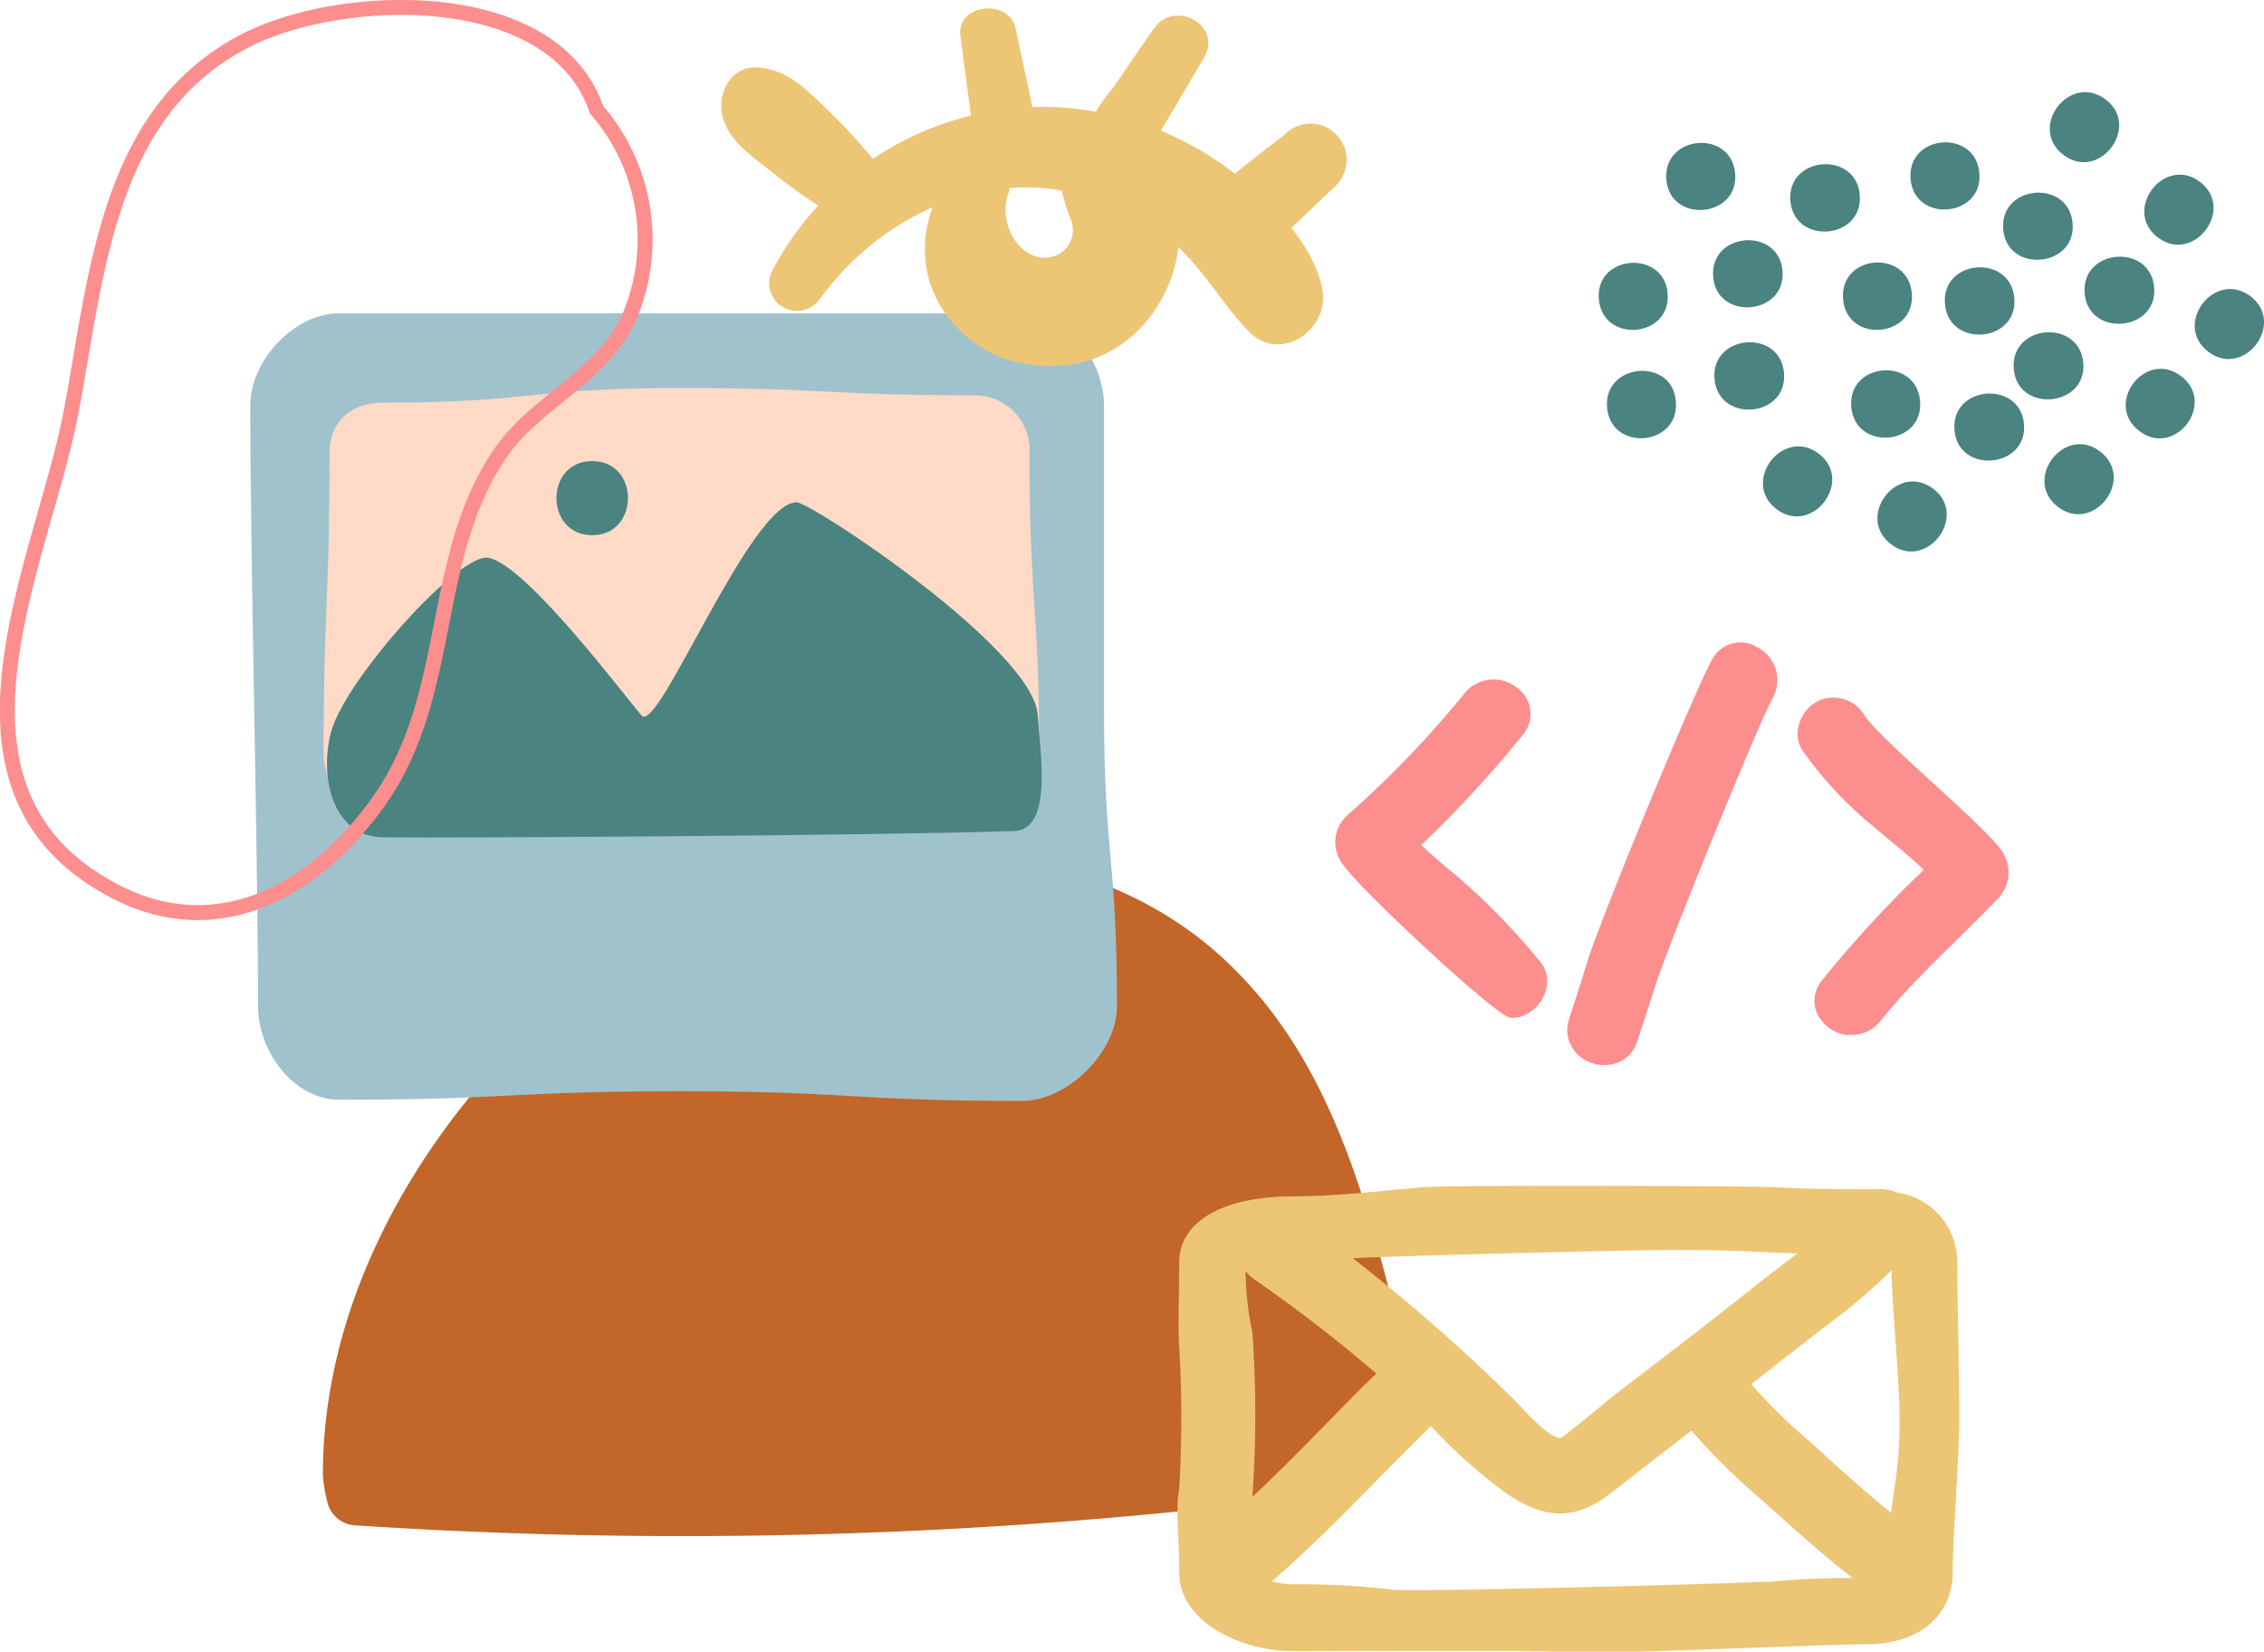 <svg xmlns="http://www.w3.org/2000/svg" viewBox="0 0 154.25 112.52"><defs><style>.cls-1{fill:#c26629;}.cls-2{fill:#a0c2cc;}.cls-3{fill:#ffdac7;}.cls-4{fill:#4a8380;}.cls-5{fill:#ecc575;}.cls-6{fill:none;stroke:#fd8e8e;stroke-miterlimit:10;stroke-width:1.02px;}.cls-7{fill:#fd8e8e;}</style></defs><g id="Layer_2" data-name="Layer 2"><g id="Layer_1-2" data-name="Layer 1"><path class="cls-1" d="M22,100.58c-.07-14.67,9.79-28.66,22-36.72s30.33-8.07,40.47,2.54C90.8,72.92,93.19,82,95.38,90.82c.75,3,1.38,6.51-.65,8.82-1.5,1.72-4,2.08-6.25,2.41a340.45,340.45,0,0,1-64.31,1.86,2.06,2.06,0,0,1-1.88-1.63A11.27,11.27,0,0,1,22,100.58Z"/><path class="cls-2" d="M69.65,75C58,75,58,74.34,46.39,74.34s-11.63.58-23.26.58c-3.11,0-5.55-3.27-5.55-6.37,0-10.23-.53-30.68-.53-40.91,0-3.1,3-6.3,6.08-6.3H69.65c3.1,0,5.57,3.2,5.57,6.3,0,10.23,0,10.32,0,20.55s.88,10.13.88,20.36C76.11,71.65,72.75,75,69.65,75Z"/><path class="cls-3" d="M66.44,55.42c-10.07,0-10.07.81-20.15.81s-10.08-.68-20.16-.68a4.22,4.22,0,0,1-4.08-4.18c0-10.23.4-10.23.4-20.45,0-2.22,1.47-3.49,3.68-3.49,10.08,0,10.08-1,20.16-1s10.08.5,20.15.5a3.73,3.73,0,0,1,3.7,4c0,10.22.66,10.22.66,20.45A4.35,4.35,0,0,1,66.44,55.42Z"/><path class="cls-4" d="M40.35,36.46c3.24,0,3.25-5.05,0-5.05S37.1,36.46,40.35,36.46Z"/><path class="cls-4" d="M126.71,13.3c.23,3.05-4.5,3.41-4.73.36S126.48,10.25,126.71,13.3Z"/><path class="cls-4" d="M121.45,18.48c.23,3-4.5,3.41-4.73.36S121.22,15.43,121.45,18.48Z"/><path class="cls-4" d="M121.55,25.43c.23,3.05-4.51,3.41-4.74.36S121.32,22.38,121.55,25.43Z"/><path class="cls-4" d="M143.09,30.76c2.43,1.86-.45,5.63-2.88,3.77S140.66,28.9,143.09,30.76Z"/><path class="cls-4" d="M137.9,28.92c.23,3-4.51,3.41-4.74.36S137.67,25.88,137.9,28.92Z"/><path class="cls-4" d="M141.94,24.75c.23,3-4.51,3.41-4.74.36S141.7,21.7,141.94,24.75Z"/><path class="cls-4" d="M141.21,15.24c.24,3-4.5,3.41-4.73.36S141,12.19,141.21,15.24Z"/><path class="cls-4" d="M134.86,11.82c.23,3-4.46,3.4-4.69.35S134.63,8.76,134.86,11.82Z"/><path class="cls-4" d="M130.26,20c.23,3.05-4.46,3.41-4.69.36S130,16.94,130.26,20Z"/><path class="cls-4" d="M137.24,20.32c.24,3.05-4.5,3.41-4.73.36S137,17.28,137.24,20.32Z"/><path class="cls-4" d="M130.82,27.34c.23,3.05-4.46,3.41-4.69.36S130.59,24.29,130.82,27.34Z"/><path class="cls-4" d="M118.22,11.85c.23,3-4.46,3.41-4.69.36S118,8.8,118.22,11.85Z"/><path class="cls-4" d="M113.62,20c.23,3.05-4.46,3.41-4.69.36S113.39,17,113.62,20Z"/><path class="cls-4" d="M114.18,27.38c.23,3.05-4.46,3.41-4.69.36S114,24.33,114.18,27.38Z"/><path class="cls-4" d="M149.9,12.4c2.42,1.85-.46,5.63-2.89,3.77S147.47,10.54,149.9,12.4Z"/><path class="cls-4" d="M153.34,20.19c2.42,1.85-.46,5.63-2.89,3.77S150.9,18.33,153.34,20.19Z"/><path class="cls-4" d="M143.47,6.78c2.42,1.85-.46,5.63-2.89,3.77S141,4.92,143.47,6.78Z"/><path class="cls-4" d="M123.92,30.91c2.42,1.85-.46,5.63-2.89,3.77S121.48,29.05,123.92,30.91Z"/><path class="cls-4" d="M131.72,33.3c2.42,1.85-.46,5.63-2.89,3.77S129.28,31.44,131.72,33.3Z"/><path class="cls-4" d="M148.61,25.63c2.42,1.85-.43,5.59-2.86,3.73S146.18,23.77,148.61,25.63Z"/><path class="cls-4" d="M146.77,19.6c.23,3-4.51,3.41-4.74.36S146.53,16.55,146.77,19.6Z"/><path class="cls-5" d="M55.81,20.43c3.57-4.92,9.38-8.2,15.55-7.59A16.35,16.35,0,0,1,79.25,16c2.54,1.84,3.75,4.44,5.85,6.6s5.49-.11,5-2.88c-.71-3.6-4.42-6.9-7.3-8.84A21.55,21.55,0,0,0,71.34,7.28,20.92,20.92,0,0,0,52.58,18.51a1.89,1.89,0,0,0,3.23,1.92Z"/><path class="cls-5" d="M65.4,11.28a8,8,0,0,0-2.08,7.88A8.31,8.31,0,0,0,71,24.91c7.3.57,11.68-7.94,8.09-13.95a3.58,3.58,0,0,0-3.13-1.8,3.56,3.56,0,0,0-3.55,4.13A12.52,12.52,0,0,0,73,15.06a1.91,1.91,0,0,1-.73,2.18c-2.24,1.29-4.4-1.65-3.59-4,.62-1.91-1.94-3.25-3.29-1.91Z"/><path class="cls-5" d="M59.23,10.54A41.08,41.08,0,0,0,56.1,7.21c-1.33-1.27-2.49-2.43-4.4-2.61s-2.83,1.77-2.49,3.26c.4,1.71,1.91,2.68,3.19,3.71a44.28,44.28,0,0,0,3.88,2.79,2.43,2.43,0,0,0,3.13-.62,2.47,2.47,0,0,0-.19-3.2Z"/><path class="cls-5" d="M65.43,2.43l.63,4.72c.2,1.51.21,3.13,1.17,4.37a1.81,1.81,0,0,0,2.5.56,1.83,1.83,0,0,0,.76-1c.49-1.51,0-3-.3-4.49s-.69-3.13-1-4.67C68.7-.16,65.16.29,65.43,2.43Z"/><path class="cls-5" d="M78.62,1.92l-2.74,4C75.47,6.46,75,7,74.65,7.64a3.45,3.45,0,0,0-.42,2.49,1.82,1.82,0,0,0,2.21,1.33h0c1.65-.47,2.28-2,3.13-3.36l2.46-4.17c1.3-2.2-2-4-3.4-2Z"/><path class="cls-5" d="M87.56,9.16c-1.34,1-2.71,2.09-4,3.13s-3,3.33-1.37,5,3.75.19,5-1,2.55-2.44,3.84-3.66a2.46,2.46,0,1,0-3.49-3.48Z"/><path class="cls-4" d="M22.6,49.72C23.66,46.16,31.29,37.63,33.27,38c2.55.43,9.32,9.46,10.45,10.75s7.4-14.53,10.55-14.53c1,0,16.15,10,16.43,14.49.15,2.45,1.07,7.81-1.6,7.9-8.69.31-38.19.49-43,.43C22.5,57,21.74,52.6,22.6,49.72Z"/><path class="cls-6" d="M40.64,7.47C37.75-1.06,23.29-.61,16.72,2.77,7.13,7.71,6.58,19.1,4.8,28.29c-2,10.19-9.9,25.27,2.62,32.21,7.46,4.17,14.35-.07,18.54-6.13,5-7.29,3.27-16.5,8.19-23.58,2.4-3.45,6.91-5.15,8.71-9.16A13.47,13.47,0,0,0,40.64,7.47Z"/><path class="cls-7" d="M99.13,59.57c-.78-.65-1.58-1.31-2.3-2a77.45,77.45,0,0,0,6.92-7.51,2.18,2.18,0,0,0-.35-3.17,2.55,2.55,0,0,0-3.62.34,68.62,68.62,0,0,1-8,8.32,2.48,2.48,0,0,0-.26,3.38c1.31,1.84,10.23,10.11,11.32,10.39a1.82,1.82,0,0,0,1.2-.25,2.59,2.59,0,0,0,1.29-1.64,2.14,2.14,0,0,0-.26-1.74A46,46,0,0,0,99.13,59.57Z"/><path class="cls-7" d="M136.36,57.93c-1.31-1.85-8.1-7.4-9.3-9.16a2.48,2.48,0,0,0-3.22-1,2.58,2.58,0,0,0-1.29,1.63,2.12,2.12,0,0,0,.27,1.75,26.19,26.19,0,0,0,4.87,5.2l1.08.91c.78.64,1.58,1.3,2.3,2a77.55,77.55,0,0,0-6.92,7.51,2.15,2.15,0,0,0-.39,2.17,2.61,2.61,0,0,0,2,1.56,1.15,1.15,0,0,0,.26,0,2.44,2.44,0,0,0,2.08-.93c2.36-2.93,5.05-5.28,8-8.33A2.56,2.56,0,0,0,136.36,57.93Z"/><path class="cls-7" d="M119.72,44.09a2.18,2.18,0,0,0-3.09.87h0c-1.18,2.11-7.5,17.44-8.44,20.42-.41,1.33-.83,2.65-1.27,4a2.32,2.32,0,0,0,.43,2.31,2.65,2.65,0,0,0,1.82.87,2.31,2.31,0,0,0,.64-.05,2.27,2.27,0,0,0,1.74-1.57c.43-1.29.85-2.6,1.27-3.9.9-2.81,6.94-17.64,7.94-19.45A2.52,2.52,0,0,0,119.72,44.09Z"/><path class="cls-5" d="M133.35,85.92a4.78,4.78,0,0,0-4.12-4.68,2.79,2.79,0,0,0-1.49-.22c-.22,0-.44,0-.67,0-3.17,0-4.72-.07-6.4-.15s-21.89-.14-23.62,0-5.88.63-8.94.63c-4.8,0-7.77,1.72-7.77,4.5s-.1,4.28,0,5.71a82.94,82.94,0,0,1,0,9.74c-.27,1.41,0,2.86,0,5.71,0,3.18,4,5.32,7.76,5.32,3.12,0,17.33-.08,18.94.09s16.88-.55,20-.55c4.45,0,6-2.62,6-4.86,0-2.48.45-7.85.45-10.65S133.35,88.45,133.35,85.92ZM90.84,96.5c-1.78,1.82-3.62,3.7-5.51,5.47a80.43,80.43,0,0,0,0-11.19,21.29,21.29,0,0,1-.47-4.21,2.56,2.56,0,0,0,.67.64,96.06,96.06,0,0,1,8.24,6.37C92.75,94.54,91.8,95.52,90.84,96.5Zm23.24-11.35c3.16,0,4.71.08,6.38.16l2,.08-1.1.83-1.55,1.2c-3.14,2.52-6.4,5-9.55,7.41q-.54.42-1.08.87c-.68.56-2.53,2.1-2.83,2.25-.69.09-2.17-1.51-2.8-2.19l-.53-.54a123,123,0,0,0-10.85-9.5C93.24,85.61,110.77,85.15,114.08,85.15Zm5.24,9.14,3.44-2.69,1.56-1.21a39.94,39.94,0,0,0,4.56-3.86c0,2.36.54,7.43.54,10a28.84,28.84,0,0,1-.37,5c-.07.5-.15,1-.21,1.52-1.41-1.12-2.77-2.34-4.09-3.53l-.36-.33-1.1-1A34.54,34.54,0,0,1,119.32,94.29Zm1.07,13.45c-1.63.13-23.92.73-25.55.55a53.78,53.78,0,0,0-6.73-.36,5.64,5.64,0,0,1-1.46-.2c2.74-2.38,5.33-5,7.83-7.58,1-1,2-2,3-3a37.1,37.1,0,0,0,4.84,4.36c2,1.45,4.33,2.5,7.13.43.56-.41,1.11-.85,1.66-1.28l1.13-.88,3-2.32a45.4,45.4,0,0,0,4.79,4.72l.75.67c1.74,1.57,3.54,3.18,5.44,4.65-2.8,0-4.35.15-5.84.27Z"/></g></g></svg>